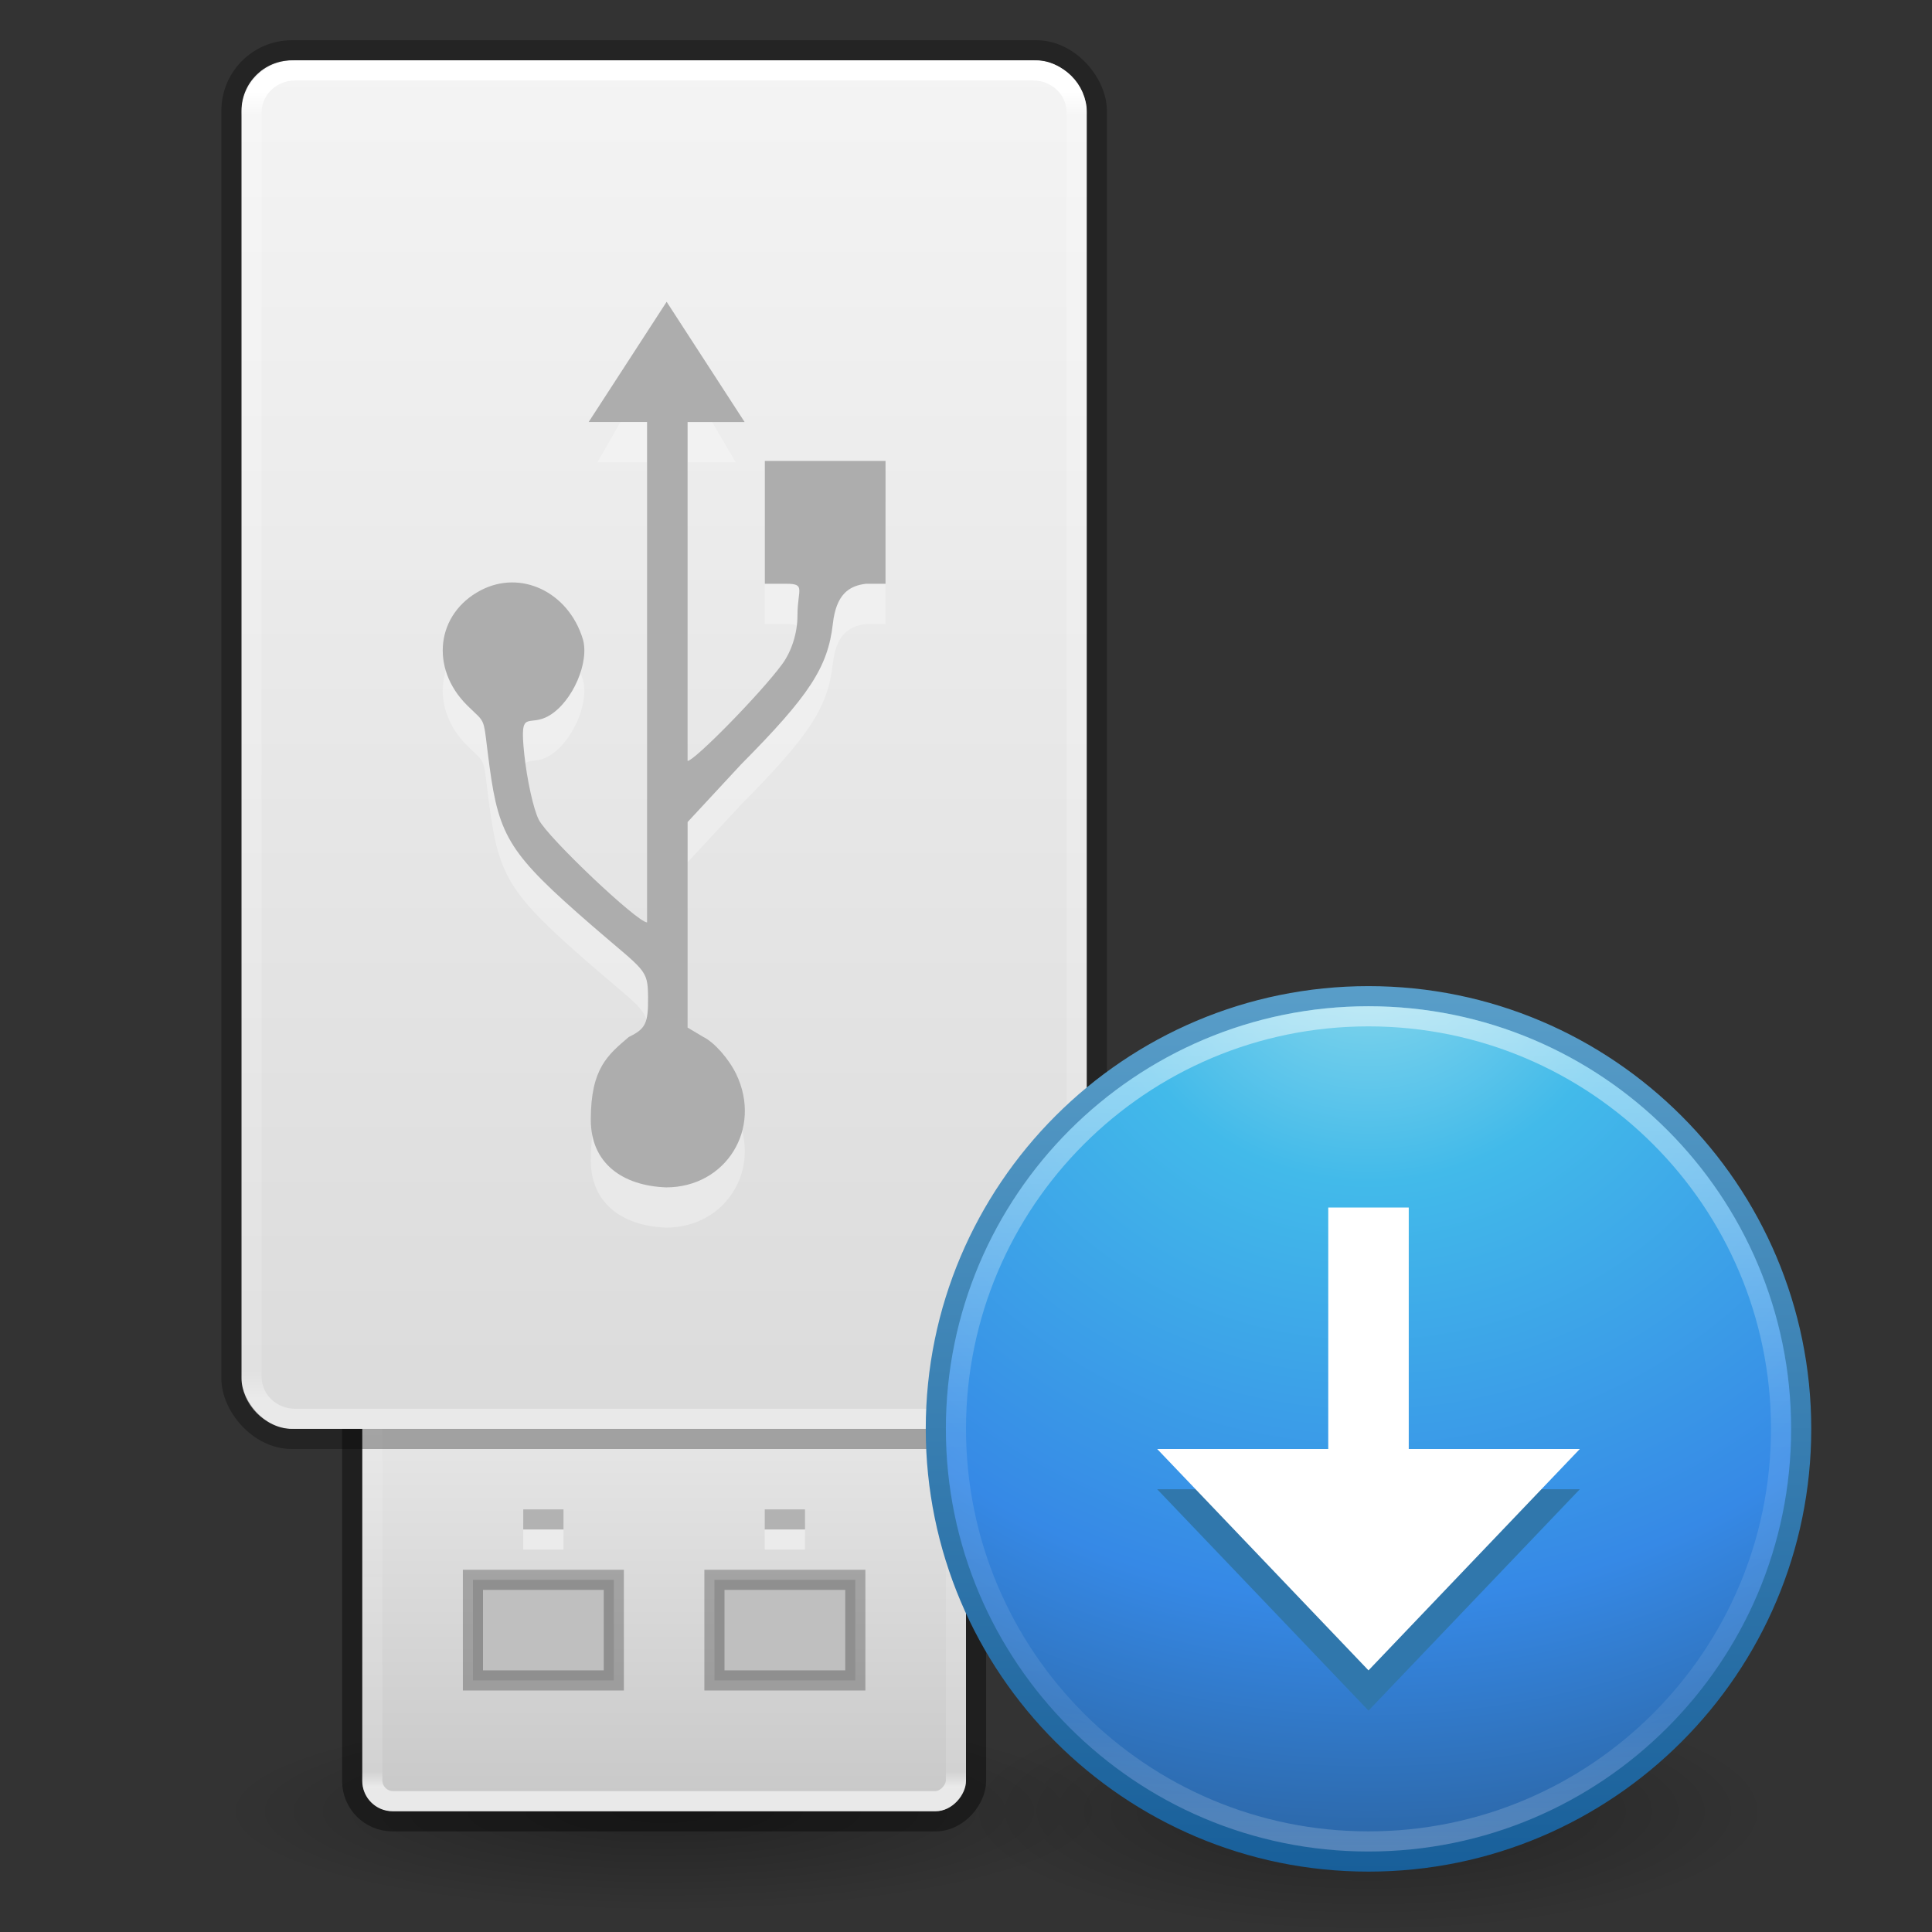 <?xml version="1.0" encoding="UTF-8" standalone="no"?>
<svg
   viewBox="0 0 96 96"
   version="1.0"
   width="96"
   height="96"
   id="svg11300"
   sodipodi:docname="ubiquity.svg"
   inkscape:version="1.1.2 (0a00cf5339, 2022-02-04)"
   xmlns:inkscape="http://www.inkscape.org/namespaces/inkscape"
   xmlns:sodipodi="http://sodipodi.sourceforge.net/DTD/sodipodi-0.dtd"
   xmlns:xlink="http://www.w3.org/1999/xlink"
   xmlns="http://www.w3.org/2000/svg"
   xmlns:svg="http://www.w3.org/2000/svg"
   xmlns:rdf="http://www.w3.org/1999/02/22-rdf-syntax-ns#"
   xmlns:cc="http://creativecommons.org/ns#"
   xmlns:dc="http://purl.org/dc/elements/1.1/">
  <rect x="0" y="0" width="96" height="96" fill="#333333" stroke="none"/>
  <sodipodi:namedview
     pagecolor="#ffffff"
     bordercolor="#666666"
     borderopacity="1"
     objecttolerance="10"
     gridtolerance="10"
     guidetolerance="10"
     inkscape:pageopacity="0"
     inkscape:pageshadow="2"
     inkscape:window-width="1317"
     inkscape:window-height="893"
     id="namedview38"
     showgrid="false"
     inkscape:zoom="13.906434"
     inkscape:cx="36.350081"
     inkscape:cy="32.790577"
     inkscape:window-x="601"
     inkscape:window-y="129"
     inkscape:window-maximized="0"
     inkscape:current-layer="svg11300"
     inkscape:pagecheckerboard="0" />
  <defs
     id="defs3">
    <linearGradient
       id="linearGradient4614">
      <stop
         offset="0"
         style="stop-color:#ffffff;stop-opacity:1"
         id="stop4606" />
      <stop
         offset="0.028"
         style="stop-color:#ffffff;stop-opacity:0.235"
         id="stop4608" />
      <stop
         offset="0.981"
         style="stop-color:#ffffff;stop-opacity:0.157"
         id="stop4610" />
      <stop
         offset="1"
         style="stop-color:#ffffff;stop-opacity:0.392"
         id="stop4612" />
    </linearGradient>
    <linearGradient
       id="linearGradient3742">
      <stop
         id="stop3734"
         style="stop-color:#ffffff;stop-opacity:1"
         offset="0" />
      <stop
         id="stop3736"
         style="stop-color:#ffffff;stop-opacity:0.235"
         offset="0.019" />
      <stop
         id="stop3738"
         style="stop-color:#ffffff;stop-opacity:0.157"
         offset="0.981" />
      <stop
         id="stop3740"
         style="stop-color:#ffffff;stop-opacity:0.392"
         offset="1" />
    </linearGradient>
    <radialGradient
       r="22.627"
       gradientTransform="matrix(0.972,0,0,0.221,10.313,80.798)"
       cx="23.335"
       cy="41.636"
       gradientUnits="userSpaceOnUse"
       id="radialGradient7374">
      <stop
         offset="0"
         id="stop23421" />
      <stop
         offset="1"
         style="stop-opacity:0"
         id="stop23423" />
    </radialGradient>
    <linearGradient
       id="linearGradient3600-8">
      <stop
         id="stop3602-2"
         style="stop-color:#f4f4f4;stop-opacity:1"
         offset="0" />
      <stop
         id="stop3604-5"
         style="stop-color:#dbdbdb;stop-opacity:1"
         offset="1" />
    </linearGradient>
    <linearGradient
       x1="11.098"
       y1="5.97"
       x2="11.098"
       y2="45.689"
       id="linearGradient5466-8-3"
       xlink:href="#linearGradient3600-8"
       gradientUnits="userSpaceOnUse"
       gradientTransform="matrix(2.007,0,0,1.711,19.689,-7.22)" />
    <linearGradient
       y2="31.679"
       x2="118.574"
       y1="3.704"
       x1="118.574"
       gradientTransform="matrix(1.341,0,0,2.32,-108.558,-4.047)"
       gradientUnits="userSpaceOnUse"
       id="linearGradient3730"
       xlink:href="#linearGradient3742" />
    <linearGradient
       y2="-26.979"
       x2="116.791"
       y1="-37.974"
       x1="116.791"
       gradientTransform="matrix(1.387,0,0,2.472,-113.338,5.075)"
       gradientUnits="userSpaceOnUse"
       id="linearGradient4604"
       xlink:href="#linearGradient4614" />
    <linearGradient
       id="linearGradient7056">
      <stop
         id="stop7064"
         style="stop-color:#e6e6e6;stop-opacity:1"
         offset="0" />
      <stop
         id="stop7060"
         style="stop-color:#c8c8c8;stop-opacity:1"
         offset="1" />
    </linearGradient>
    <linearGradient
       gradientUnits="userSpaceOnUse"
       y2="-44.396"
       x2="25"
       y1="-35"
       x1="25"
       id="linearGradient4763"
       xlink:href="#linearGradient7056"
       gradientTransform="matrix(2,0,0,2,-15,-1.001)" />
    <radialGradient
       cx="62.625"
       cy="4.625"
       r="10.625"
       fx="62.625"
       fy="4.625"
       id="radialGradient12301"
       xlink:href="#linearGradient8838"
       gradientUnits="userSpaceOnUse"
       gradientTransform="matrix(1.882,0,0,0.565,-113.543,22.532)" />
    <linearGradient
       id="linearGradient8838">
      <stop
         id="stop8840"
         style="stop-color:#000000;stop-opacity:1"
         offset="0" />
      <stop
         id="stop8842"
         style="stop-color:#000000;stop-opacity:0"
         offset="1" />
    </linearGradient>
    <radialGradient
       cx="6.069"
       cy="8.45"
       r="20"
       fx="6.069"
       fy="8.45"
       id="radialGradient6358"
       xlink:href="#linearGradient2867-449-88-871-390-598-476-591-434-148-57-177-3-8-5"
       gradientUnits="userSpaceOnUse"
       gradientTransform="matrix(0,2.348,-2.484,-6.3918866e-8,25.331,-32.644)" />
    <linearGradient
       id="linearGradient2867-449-88-871-390-598-476-591-434-148-57-177-3-8-5">
      <stop
         id="stop3750-8-9-1"
         style="stop-color:#90dbec;stop-opacity:1"
         offset="0" />
      <stop
         id="stop3752-3-2-2"
         style="stop-color:#42baea;stop-opacity:1"
         offset="0.262" />
      <stop
         id="stop3754-7-2-5"
         style="stop-color:#3689e6;stop-opacity:1"
         offset="0.705" />
      <stop
         id="stop3756-9-3-2"
         style="stop-color:#2b63a0;stop-opacity:1"
         offset="1" />
    </linearGradient>
    <linearGradient
       x1="24"
       y1="44"
       x2="24"
       y2="3.899"
       id="linearGradient6360"
       xlink:href="#linearGradient3707-319-631-407-324-3-8-4"
       gradientUnits="userSpaceOnUse"
       gradientTransform="matrix(1.103,0,0,1.103,-22.125,-20.32)" />
    <linearGradient
       id="linearGradient3707-319-631-407-324-3-8-4">
      <stop
         id="stop3760-7-3-4"
         style="stop-color:#185f9a;stop-opacity:1"
         offset="0" />
      <stop
         id="stop3762-8-4-6"
         style="stop-color:#599ec9;stop-opacity:1"
         offset="1" />
    </linearGradient>
    <linearGradient
       x1="71.204"
       y1="6.238"
       x2="71.204"
       y2="44.341"
       id="linearGradient6351"
       xlink:href="#linearGradient4011-2"
       gradientUnits="userSpaceOnUse"
       gradientTransform="matrix(1.108,0,0,1.108,-75.15,-21.954)" />
    <linearGradient
       id="linearGradient4011-2">
      <stop
         id="stop4013-7"
         style="stop-color:#ffffff;stop-opacity:1"
         offset="0" />
      <stop
         id="stop4015-9"
         style="stop-color:#ffffff;stop-opacity:0.235"
         offset="0.508" />
      <stop
         id="stop4017-5"
         style="stop-color:#ffffff;stop-opacity:0.157"
         offset="0.835" />
      <stop
         id="stop4019-6"
         style="stop-color:#ffffff;stop-opacity:0.392"
         offset="1" />
    </linearGradient>
  </defs>
  <path
     d="m 55,89.999 a 22,5 0 1 1 -44,0 22,5 0 1 1 44,0 z"
     style="opacity:0.3;fill:url(#radialGradient7374);fill-rule:evenodd;stroke-width:2"
     id="path23417"
     inkscape:connector-curvature="0" />
  <rect
     x="18"
     y="-90.001"
     width="30"
     height="30"
     ry="1.5"
     rx="1.5"
     transform="scale(1,-1)"
     style="fill:url(#linearGradient4763);fill-opacity:1;stroke:none;stroke-width:2"
     id="rect3448" />
  <rect
     x="17.5"
     y="-90.5"
     width="31"
     height="31"
     ry="2"
     rx="2"
     transform="scale(1,-1)"
     style="opacity:0.4;fill:none;stroke:#000000;stroke-width:1;stroke-miterlimit:4;stroke-dasharray:none;stroke-opacity:1"
     id="rect3448-9" />
  <path
     id="rect3450"
     d="m 23.5,78.5 v 5 h 7 v -5 z m 12,0 v 5 h 7 v -5 z"
     style="opacity:1;fill:#bfbfbf;fill-opacity:1;stroke:#000000;stroke-width:1;stroke-linecap:butt;stroke-linejoin:miter;stroke-miterlimit:4;stroke-dasharray:none;stroke-dashoffset:0;stroke-opacity:0.25"
     inkscape:connector-curvature="0"
     sodipodi:nodetypes="cccccccccc" />
  <rect
     x="18.5"
     y="-89.5"
     width="29"
     height="29"
     transform="scale(1,-1)"
     style="opacity:0.6;fill:none;fill-opacity:1;stroke:url(#linearGradient4604);stroke-width:1;stroke-linecap:round;stroke-linejoin:round;stroke-miterlimit:4;stroke-dasharray:none;stroke-dashoffset:0;stroke-opacity:1;marker:none"
     id="rect3458"
     rx="1.036"
     ry="1.036" />
  <rect
     x="12"
     y="3"
     width="42"
     height="68"
     ry="2.5"
     rx="2.5"
     style="opacity:1;fill:url(#linearGradient5466-8-3);fill-opacity:1;stroke:none;stroke-width:2;stroke-linecap:butt;stroke-linejoin:round;stroke-miterlimit:4;stroke-dasharray:none;stroke-dashoffset:0;stroke-opacity:1;marker:none"
     id="rect5391" />
  <rect
     x="11.5"
     y="2.5"
     width="43"
     height="69"
     ry="3"
     rx="3"
     style="opacity:0.3;fill:none;fill-opacity:1;stroke:#000000;stroke-width:1;stroke-linecap:butt;stroke-linejoin:round;stroke-miterlimit:4;stroke-dasharray:none;stroke-dashoffset:0;stroke-opacity:1;marker:none"
     id="rect5391-2" />
  <path
     style="opacity:1;fill:none;fill-opacity:1;stroke:url(#linearGradient3730);stroke-width:1;stroke-linecap:round;stroke-linejoin:round;stroke-miterlimit:4;stroke-dasharray:none;stroke-dashoffset:0;stroke-opacity:1;marker:none"
     d="m 14.658,3.5 c -1.195,0 -2.158,0.934 -2.158,2.094 v 62.812 c 0,1.16 0.962,2.094 2.158,2.094 h 36.684 c 1.195,0 2.158,-0.934 2.158,-2.094 V 5.594 C 53.5,4.434 52.538,3.5 51.342,3.5 Z"
     id="rect5391-2-0"
     inkscape:connector-curvature="0" />
  <path
     d="m 29.356,57.637 c 0,-2.555 0.849,-3.218 1.889,-4.11 0.835,-0.403 0.968,-0.678 0.957,-1.975 -0.012,-1.433 -0.149,-1.269 -2.804,-3.574 -4.054,-3.519 -4.599,-4.368 -5.075,-7.899 -0.351,-2.604 -0.105,-2.031 -1.113,-3.033 -1.855,-1.844 -1.537,-4.548 0.671,-5.71 1.99,-1.047 4.346,0.067 5.073,2.397 0.358,1.149 -0.501,3.132 -1.654,3.819 -1.055,0.629 -1.493,-0.42 -1.252,1.899 0.134,1.283 0.459,2.76 0.723,3.28 0.454,0.894 4.898,5.103 5.381,5.103 v -24.864 h -2.463 c 1.14,-1.976 2.25,-3.985 3.354,-5.974 l 3.515,5.975 h -2.394 v 16.84 c 0.333,0 3.598,-3.314 4.697,-4.805 0.475,-0.645 0.763,-1.56 0.763,-2.423 0,-1.302 0.43,-1.576 -0.564,-1.576 h -1.058 v -6.103 h 5.998 v 6.103 h -0.97 c -0.866,0.101 -1.484,0.543 -1.648,1.987 -0.244,2.154 -1.166,3.567 -4.561,6.989 l -2.656,2.864 v 10.213 l 0.785,0.468 c 0.534,0.258 1.269,1.09 1.633,1.85 1.298,2.71 -0.508,5.622 -3.486,5.622 -2.158,-0.08 -3.742,-1.188 -3.742,-3.36 z"
     style="opacity:0.3;fill:#ffffff;stroke-width:2"
     id="path3690-6"
     inkscape:connector-curvature="0" />
  <path
     d="m 29.356,55.637 c 0,-2.555 0.849,-3.218 1.889,-4.11 0.835,-0.403 0.968,-0.678 0.957,-1.975 -0.012,-1.433 -0.149,-1.269 -2.804,-3.574 -4.054,-3.519 -4.599,-4.368 -5.075,-7.899 -0.351,-2.604 -0.105,-2.031 -1.113,-3.033 -1.855,-1.844 -1.537,-4.548 0.671,-5.71 1.99,-1.047 4.346,0.067 5.073,2.397 0.358,1.149 -0.501,3.132 -1.654,3.819 -1.055,0.629 -1.493,-0.42 -1.252,1.899 0.134,1.283 0.459,2.76 0.723,3.28 0.454,0.894 4.898,5.103 5.381,5.103 v -24.864 H 29.25 l 3.875,-5.974 3.875,5.975 h -2.834 v 16.84 c 0.333,0 3.598,-3.314 4.697,-4.805 0.475,-0.645 0.763,-1.56 0.763,-2.423 0,-1.302 0.43,-1.576 -0.564,-1.576 h -1.058 V 22.904 h 5.998 v 6.103 h -0.97 c -0.866,0.101 -1.484,0.543 -1.648,1.987 -0.244,2.154 -1.166,3.567 -4.561,6.989 l -2.656,2.864 v 10.213 l 0.785,0.468 c 0.534,0.258 1.269,1.09 1.633,1.85 1.298,2.71 -0.508,5.622 -3.486,5.622 -2.158,-0.08 -3.742,-1.188 -3.742,-3.36 z"
     style="opacity:0.95;fill:#aaaaaa;stroke-width:2"
     id="path3690"
     inkscape:connector-curvature="0"
     sodipodi:nodetypes="cccccccccsccccccccssscccccscccccccc" />
  <g
     transform="translate(63.661,64.856)"
     id="layer1-5">
    <path
       d="m 24.339,25.144 c 0,3.314 -8.954,6 -20,6 -11.046,0 -20,-2.686 -20,-6 0,-3.314 8.954,-6 20,-6 11.046,0 20,2.686 20,6 z"
       id="path8836"
       style="display:inline;overflow:visible;visibility:visible;opacity:0.3;fill:url(#radialGradient12301);fill-opacity:1;fill-rule:evenodd;stroke:none;stroke-width:1;marker:none" />
    <path
       d="m 4.339,-15.356 c -11.863,0 -21.5,9.637 -21.5,21.5 0,11.863 9.637,21.5 21.5,21.5 11.863,0 21.5,-9.637 21.5,-21.5 0,-11.863 -9.637,-21.5 -21.5,-21.5 z"
       id="path2555-7-1"
       style="color:#000000;display:inline;overflow:visible;visibility:visible;fill:url(#radialGradient6358);fill-opacity:1;fill-rule:nonzero;stroke:url(#linearGradient6360);stroke-width:1;stroke-linecap:round;stroke-linejoin:round;stroke-miterlimit:4;stroke-dasharray:none;stroke-dashoffset:0;stroke-opacity:1;marker:none;enable-background:accumulate" />
    <path
       d="m 24.839,6.143 c 0,11.322 -9.179,20.501 -20.5,20.501 -11.322,0 -20.5,-9.179 -20.5,-20.501 0,-11.322 9.178,-20.499 20.5,-20.499 11.321,0 20.5,9.178 20.5,20.499 z"
       id="path8655-6-6"
       style="color:#000000;display:inline;overflow:visible;visibility:visible;opacity:0.5;fill:none;stroke:url(#linearGradient6351);stroke-width:1;stroke-linecap:round;stroke-linejoin:round;stroke-miterlimit:4;stroke-dasharray:none;stroke-dashoffset:0;stroke-opacity:1;marker:none;enable-background:accumulate" />
    <path
       d="m -6.161,9.144 10.5,11 10.5,-11 z"
       id="rect3005-5-5"
       style="color:#000000;display:inline;overflow:visible;visibility:visible;fill:#3077ac;fill-opacity:1;fill-rule:nonzero;stroke:none;stroke-width:1;marker:none;enable-background:accumulate"
       sodipodi:nodetypes="cccc" />
    <path
       d="m 2.339,-4.856 v 12 h -8.5 l 10.5,11 10.5,-11 h -8.5 v -12 z"
       id="rect3005-5"
       style="color:#000000;display:inline;overflow:visible;visibility:visible;fill:#ffffff;fill-opacity:1;fill-rule:nonzero;stroke:none;stroke-width:1;marker:none;enable-background:accumulate"
       sodipodi:nodetypes="cccccccc" />
  </g>
  <rect
     y="75"
     x="26"
     height="1"
     width="2"
     id="rect4665"
     style="opacity:0.2;fill:#000000;fill-opacity:1;stroke:none;stroke-width:3;stroke-linecap:round;stroke-linejoin:round;stroke-miterlimit:4;stroke-dasharray:none;stroke-dashoffset:0;stroke-opacity:1" />
  <rect
     style="opacity:0.4;fill:#ffffff;fill-opacity:1;stroke:none;stroke-width:3;stroke-linecap:round;stroke-linejoin:round;stroke-miterlimit:4;stroke-dasharray:none;stroke-dashoffset:0;stroke-opacity:1"
     id="rect4669"
     width="2"
     height="1"
     x="26"
     y="76" />
  <rect
     y="75"
     x="38"
     height="1"
     width="2"
     id="rect2757"
     style="opacity:0.2;fill:#000000;fill-opacity:1;stroke:none;stroke-width:3;stroke-linecap:round;stroke-linejoin:round;stroke-miterlimit:4;stroke-dasharray:none;stroke-dashoffset:0;stroke-opacity:1" />
  <rect
     style="opacity:0.4;fill:#ffffff;fill-opacity:1;stroke:none;stroke-width:3;stroke-linecap:round;stroke-linejoin:round;stroke-miterlimit:4;stroke-dasharray:none;stroke-dashoffset:0;stroke-opacity:1"
     id="rect2759"
     width="2"
     height="1"
     x="38"
     y="76" />
</svg>
